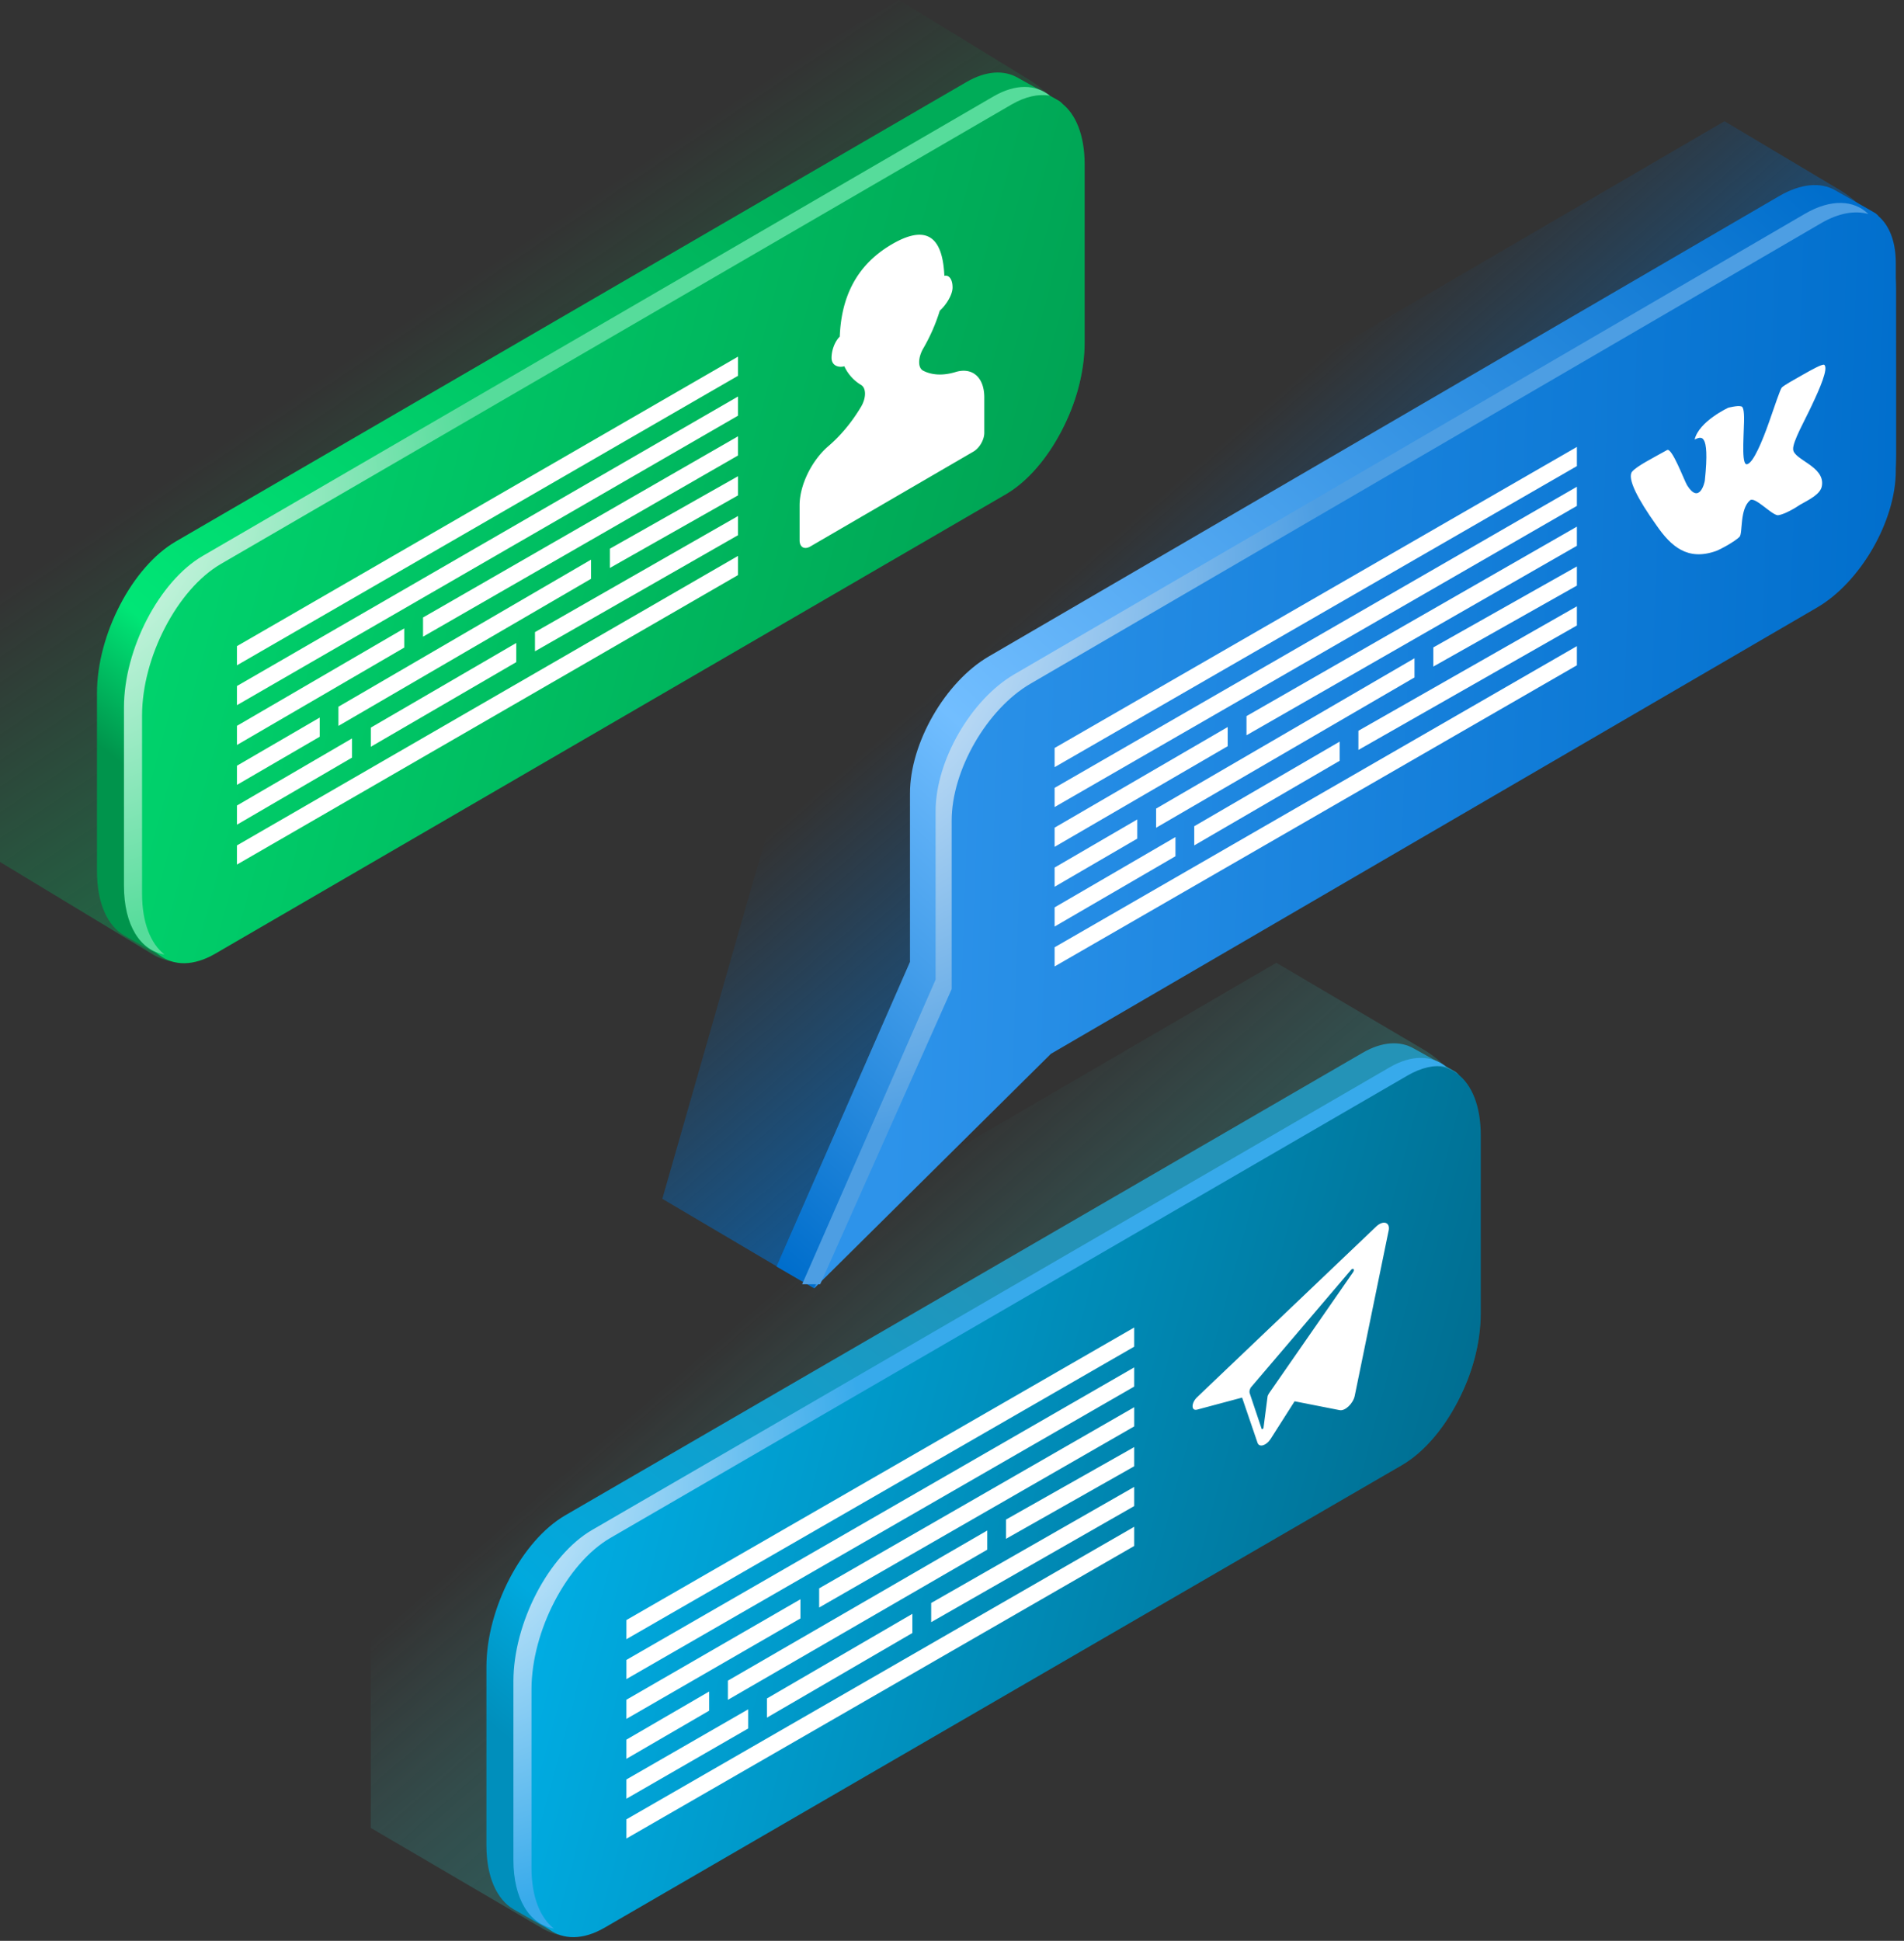 <svg width="157" height="160" fill="none" xmlns="http://www.w3.org/2000/svg">
    <rect width="100%" height="100%" fill="#333333" stroke="none"/>
    <g clip-path="url(#clip0)">
        <path d="M30.562 122.865l74.683-43.495 12.131 7.15a9.66 9.66 0 014.691 8.298v13.42a14.926 14.926 0 01-7.394 12.906L49.59 158.976a4.835 4.835 0 01-4.903-.02l-14.112-8.264v-27.827h-.013z" fill="url(#paint0_linear)"/>
        <path d="M46.602 157.055l65.752-38.132c3.585-2.088 6.494-7.677 6.494-12.493V91.736c0-2.441 2.371-2.494 1.166-3.375-.1-.073-3.32-1.86-3.426-1.92-1.139-.654-2.617-.588-4.234.353l-65.752 38.132c-3.584 2.087-6.493 7.677-6.493 12.492v14.694c0 2.635.868 4.489 2.246 5.29.047.026 3.32 1.9 3.366 1.921 1.12.58-.676-1.361.881-2.268z" fill="url(#paint1_linear)"/>
        <path d="M49.855 158.916l65.753-38.132c3.584-2.088 6.493-7.677 6.493-12.493V93.597c0-4.816-2.909-7.023-6.493-4.942l-65.753 38.132c-3.584 2.087-6.493 7.677-6.493 12.492v14.694c0 4.816 2.902 7.024 6.493 4.943z" fill="url(#paint2_linear)"/>
        <path d="M48.828 126.126l65.752-38.132c1.822-1.06 3.472-1.007 4.651-.066-.934-.154-2.007.066-3.16.733l-65.752 38.132c-3.585 2.088-6.493 7.677-6.493 12.493v14.694c0 2.368.702 4.102 1.848 5.009-1.987-.334-3.339-2.401-3.339-5.676v-14.694c0-4.822 2.909-10.412 6.493-12.493z" fill="url(#paint3_radial)"/>
        <path d="M93.525 109.438v1.581l-41.873 24.118v-1.58l41.873-24.119zM76.783 132.149l16.742-9.571v1.581l-16.742 9.571v-1.581zM67.546 130.942l25.98-14.934v1.581l-25.98 14.934v-1.581zM82.951 125.273l10.574-5.977v1.581l-10.574 5.983v-1.587zM81.407 126.173v1.581L60.02 140.133v-1.581l21.387-12.379zM75.231 133.043v1.581L63.24 141.6v-1.58l11.992-6.977zM66.002 133.423l-14.351 8.284v-1.581l14.351-8.284v1.581zM58.476 141.027l-6.825 3.969v-1.581l6.825-3.969v1.581zM93.525 114.307l-41.873 24.119v-1.581l41.873-24.119v1.581zM61.695 142.494l-10.044 5.79v-1.588l10.044-5.782v1.58zM93.525 127.447l-41.873 24.118v-1.58l41.873-24.119v1.581z" fill="#fff"/>
        <g clip-path="url(#clip1)">
            <path d="M113.498 101.096l-14.805 14.105c-.467.459-.484 1.133.014 1.009l3.714-.993 1.277 3.739c.143.389.718.222 1.074-.33l1.978-3.105 3.71.729c.455.097 1.117-.55 1.247-1.17l2.811-13.698c.091-.638-.475-.788-1.02-.286zm-1.92 3.776l-6.942 10c-.079.122-.12.223-.121.302l-.329 2.531c-.002.079-.118.144-.155.086l-.992-2.96c-.034-.137.009-.357.165-.523l8.188-9.606c.158-.205.345-.076.186.17z" fill="#fff"/>
        </g>
        <path d="M0 43.234L74.127 0l10.587 6.483a9.661 9.661 0 014.691 8.297V28.2c0 5.323-2.816 10.245-7.394 12.907L17.478 78.685a4.834 4.834 0 01-4.903-.02L0 71.061V43.234z" fill="url(#paint4_linear)"/>
        <path d="M14.49 76.764l65.202-37.878c3.585-2.088 6.493-7.677 6.493-12.493V11.706c0-2.441 2.372-2.495 1.166-3.375-.099-.074-3.319-1.861-3.425-1.921-1.14-.654-2.617-.587-4.234.353L14.49 44.642c-3.584 2.087-6.493 7.677-6.493 12.493v14.694c0 2.634.868 4.488 2.246 5.289.046.026 3.32 1.9 3.366 1.92 1.12.574-.676-1.367.881-2.274z" fill="url(#paint5_linear)"/>
        <path d="M17.743 78.625l65.202-37.878c3.585-2.088 6.494-7.678 6.494-12.493V13.56c0-4.816-2.91-7.023-6.494-4.942L17.743 46.496c-3.584 2.088-6.493 7.677-6.493 12.493v14.694c0 4.809 2.902 7.023 6.493 4.942z" fill="url(#paint6_linear)"/>
        <path d="M16.716 45.829L81.918 7.95c1.822-1.06 3.472-1.007 4.651-.066-.934-.154-2.007.066-3.16.733L18.207 46.496c-3.585 2.088-6.493 7.677-6.493 12.493v14.694c0 2.367.702 4.102 1.848 5.009-1.988-.334-3.34-2.401-3.34-5.676V58.322c0-4.816 2.91-10.405 6.494-12.493z" fill="url(#paint7_radial)"/>
        <path d="M60.855 29.401v1.58L19.538 54.848v-1.581l41.317-23.865zM44.113 52.112l16.742-9.571v1.58l-16.742 9.572v-1.58zM34.883 50.905L60.855 35.97v1.58L34.883 52.487v-1.581zM50.288 45.235l10.568-5.976v1.58l-10.568 5.984v-1.588zM48.737 46.136v1.58l-20.83 12.127v-1.581l20.83-12.126zM42.57 53.006v1.58l-11.993 6.977v-1.58l11.992-6.977zM33.333 53.386l-13.794 8.03v-1.58l13.794-8.03v1.58zM26.363 60.736l-6.824 3.969v-1.58l6.824-3.97v1.581zM60.855 34.27L19.538 58.135v-1.58l41.317-23.866v1.581zM29.026 62.457l-9.487 5.53v-1.581l9.487-5.53v1.581zM60.855 47.41L19.538 71.275v-1.58l41.317-23.866v1.58zM68.316 36.771c1.027-.88 1.948-2 2.683-3.235.444-.747.431-1.56-.006-1.807a3.49 3.49 0 01-1.372-1.534c-.47.133-1.053-.047-1.053-.694 0-.66.291-1.38.676-1.748.112-2.834 1.073-5.742 4.313-7.623 3.233-1.881 4.194-.087 4.313 2.608.391-.087.676.293.676.96 0 .647-.583 1.501-1.053 1.915a15.041 15.041 0 01-1.372 3.128c-.43.753-.444 1.58-.007 1.814.73.38 1.657.427 2.684.113 1.358-.413 2.365.414 2.365 2.095v2.921c0 .567-.397 1.254-.888 1.54L66.82 45.05c-.49.287-.888.06-.888-.507V41.62c.02-1.687 1.027-3.688 2.385-4.849z" fill="#fff"/>
        <path d="M67.594 53.493l74.604-43.501 9.474 5.649a9.66 9.66 0 014.691 8.297v13.42c0 5.323-2.816 10.245-7.394 12.907L83.952 88.103c-1.517.887-16.371 18.389-17.882 17.489l-11.456-6.764 12.98-45.335z" fill="url(#paint8_linear)"/>
        <path d="M64.03 104.411l11.005-25.112v-13.9c0-4.142 2.909-9.191 6.493-11.28l65.196-37.964c1.795-1.04 3.419-1.148 4.591-.474.106.06 3.247 1.834 3.346 1.908.994.74-1.444.407-1.444 2.294v17.122c0 4.142-2.909 9.19-6.493 11.279l-63.175 36.79-16.412 21.138-3.107-1.801z" fill="url(#paint9_linear)"/>
        <path d="M67.137 106.212L78.142 81.1V67.206c0-4.142 2.909-9.191 6.493-11.279l65.196-37.972c3.585-2.087 6.493-.413 6.493 3.729v17.122c0 4.142-2.908 9.19-6.493 11.278L86.656 86.876l-19.519 19.336z" fill="url(#paint10_linear)"/>
        <path d="M150.162 18.402L84.966 56.368c-3.584 2.087-6.493 7.13-6.493 11.279V81.54l-10.841 24.332h-1.489L77.148 80.76V66.865c0-4.142 2.909-9.191 6.493-11.279l65.196-37.965c2.147-1.247 4.048-1.14 5.227.027-1.086-.314-2.438-.1-3.902.753z" fill="url(#paint11_radial)"/>
        <path d="M130.027 36.845v1.58l-43.066 24.82v-1.581l43.066-24.82zM112.012 60.243l18.015-10.259v1.581l-18.015 10.259v-1.581zM102.783 59.035l27.244-15.62v1.58l-27.244 15.621v-1.58zM118.187 53.373l11.84-6.677v1.58l-11.84 6.677v-1.58zM116.637 54.267v1.58L95.329 68.24v-1.58l21.308-12.393zM110.469 61.137v1.58l-11.993 6.977v-1.58l11.993-6.977zM101.232 61.517l-14.271 8.297v-1.58l14.271-8.298v1.58zM93.778 69.134l-6.817 3.969v-1.581l6.817-3.969v1.58zM130.027 41.707L86.961 66.532v-1.58l43.066-24.826v1.581zM96.926 70.588l-9.965 5.796v-1.58l9.965-5.797v1.58zM130.027 54.847L86.961 79.672v-1.58l43.066-24.826v1.58z" fill="#fff"/>
        <g clip-path="url(#clip2)">
            <path fill-rule="evenodd" clip-rule="evenodd" d="M150.413 30.068c-.197-.052-1.002.4-1.741.815-.805.453-1.544.868-1.747 1.064-.137.158-.566 1.458-1.064 2.88-.57 1.623-1.272 3.24-1.74 3.421-.537.302-.349-1.922-.311-3.491.025-.992-.101-1.247-.234-1.254-.262-.097-1.061.108-1.061.108s-2.411 1.11-2.779 2.62c.468-.18 1.277-.799.844 3.356-.004.165-.448 2.044-1.467.416-.254-.427-1.247-3.128-1.649-2.902-1.276.717-2.482 1.314-2.891 1.788-.411.557.474 2.26 2.009 4.41 1.215 1.763 2.575 2.953 4.913 2.128.467-.181 1.609-.823 1.948-1.176.273-.317-.01-2.276.869-3.014.405-.31 1.758 1.212 2.286 1.24.332-.023 1.068-.355 1.809-.853.805-.453 1.743-.898 1.827-1.597.238-1.6-2.331-2.112-2.376-2.983-.051-.623.987-2.428 1.546-3.64.629-1.33 1.4-3.067 1.009-3.336z" fill="#fff"/>
        </g>
    </g>
    <defs>
        <linearGradient id="paint0_linear" x1="86.004" y1="132.348" x2="63.694" y2="106.493" gradientUnits="userSpaceOnUse">
            <stop stop-color="#199A95" stop-opacity=".4"/>
            <stop offset="1" stop-color="#43E8E1" stop-opacity="0"/>
        </linearGradient>
        <linearGradient id="paint2_linear" x1="124.149" y1="105.083" x2="54.174" y2="86.387" gradientUnits="userSpaceOnUse">
            <stop stop-color="#006E91"/>
            <stop offset="1" stop-color="#00AFE6"/>
        </linearGradient>
        <linearGradient id="paint4_linear" x1="52.595" y1="57.158" x2="32.425" y2="27.058" gradientUnits="userSpaceOnUse">
            <stop stop-color="#00CB68" stop-opacity=".4"/>
            <stop offset="1" stop-color="#00CB68" stop-opacity="0"/>
        </linearGradient>
        <linearGradient id="paint5_linear" x1="79.113" y1="2.26" x2="15.864" y2="79.255" gradientUnits="userSpaceOnUse">
            <stop offset=".167" stop-color="#00AC58"/>
            <stop offset=".808" stop-color="#00E676"/>
            <stop offset=".911" stop-color="#00944C"/>
        </linearGradient>
        <linearGradient id="paint6_linear" x1="97.194" y1="20.426" x2="21.609" y2="-.024" gradientUnits="userSpaceOnUse">
            <stop stop-color="#00A052"/>
            <stop offset="1" stop-color="#00D66E"/>
        </linearGradient>
        <linearGradient id="paint1_linear" x1="111.672" y1="82.214" x2="48.084" y2="159.621" gradientUnits="userSpaceOnUse">
            <stop offset=".338" stop-color="#2493B7"/>
            <stop offset=".808" stop-color="#00A9DE"/>
            <stop offset=".914" stop-color="#008FBC"/>
        </linearGradient>
        <linearGradient id="paint8_linear" x1="113.05" y1="68.478" x2="91.952" y2="44.028" gradientUnits="userSpaceOnUse">
            <stop stop-color="#006ECC" stop-opacity=".7"/>
            <stop offset="1" stop-color="#006ECC" stop-opacity="0"/>
        </linearGradient>
        <linearGradient id="paint9_linear" x1="147.583" y1="13.215" x2="65.483" y2="105.198" gradientUnits="userSpaceOnUse">
            <stop stop-color="#006ECC"/>
            <stop offset=".651" stop-color="#72BEFF"/>
            <stop offset="1" stop-color="#006ECC"/>
        </linearGradient>
        <linearGradient id="paint10_linear" x1="158.248" y1="35.534" x2="75.339" y2="32.668" gradientUnits="userSpaceOnUse">
            <stop stop-color="#006ECC"/>
            <stop offset="1" stop-color="#2D93EA"/>
        </linearGradient>
        <radialGradient id="paint3_radial" cx="0" cy="0" r="1" gradientUnits="userSpaceOnUse" gradientTransform="matrix(-37.629 0 0 -37.881 33.639 120.487)">
            <stop stop-color="#fff"/>
            <stop offset="1" stop-color="#37AAEB"/>
        </radialGradient>
        <radialGradient id="paint7_radial" cx="0" cy="0" r="1" gradientUnits="userSpaceOnUse" gradientTransform="matrix(-37.489 0 0 -37.74 1.59 40.332)">
            <stop stop-color="#fff"/>
            <stop offset="1" stop-color="#56DC9B"/>
        </radialGradient>
        <radialGradient id="paint11_radial" cx="0" cy="0" r="1" gradientUnits="userSpaceOnUse" gradientTransform="matrix(-44.814 0 0 -45.114 64.284 48.954)">
            <stop stop-color="#fff"/>
            <stop offset="1" stop-color="#4D9EE3"/>
        </radialGradient>
        <clipPath id="clip0">
            <path fill="#fff" transform="matrix(-1 0 0 1 156.363 0)" d="M0 0h156.364v160H0z"/>
        </clipPath>
        <clipPath id="clip1">
            <path fill="#fff" transform="matrix(.872 -.49 -.025 1 98.565 106.713)" d="M0 0h18.411v18.462H0z"/>
        </clipPath>
        <clipPath id="clip2">
            <path fill="#fff" transform="matrix(.872 -.49 -.025 1 134.592 34.405)" d="M0 0h18.412v18.462H0z"/>
        </clipPath>
    </defs>
</svg>
